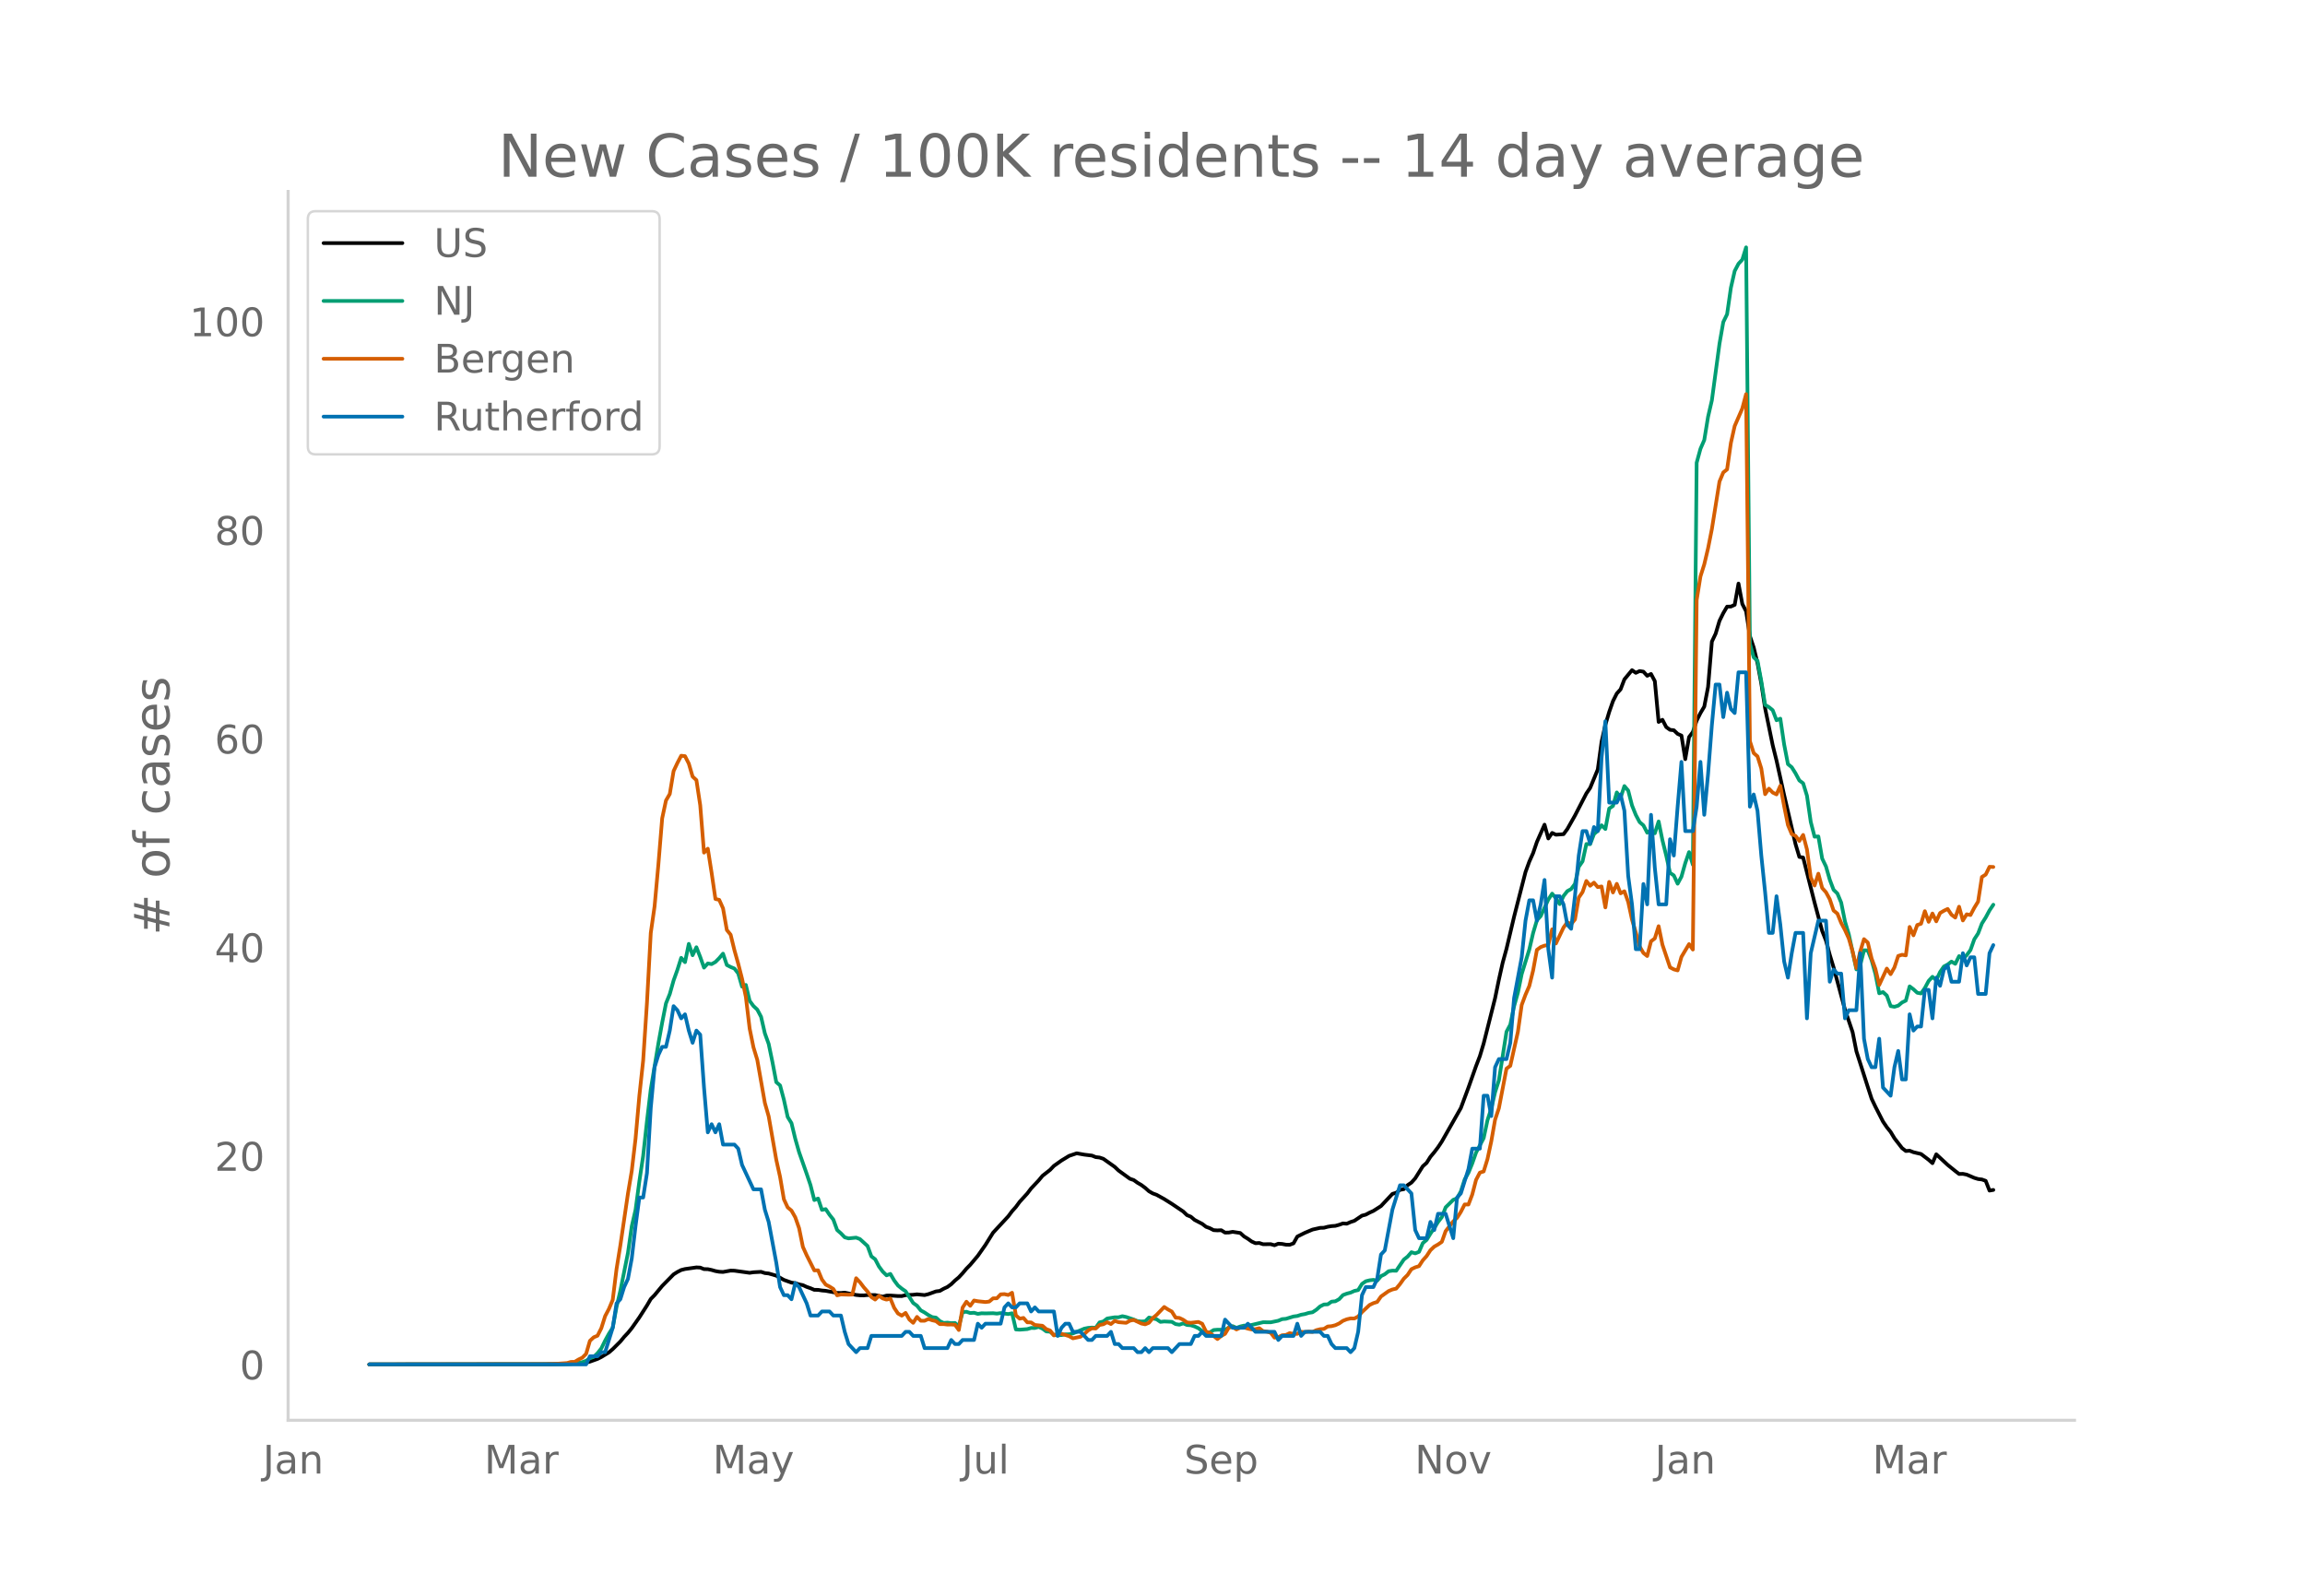 <svg height="864" viewBox="0 0 936 648" width="1248" xmlns="http://www.w3.org/2000/svg" xmlns:xlink="http://www.w3.org/1999/xlink"><defs><style>*{stroke-linecap:butt;stroke-linejoin:round}</style></defs><g id="figure_1"><path d="M0 648h936V0H0z" style="fill:#fff" id="patch_1"/><g id="axes_1"><path d="M117 576.72h725.4V77.76H117z" style="fill:none" id="patch_2"/><path clip-path="url(#ped4d5de750)" d="m149.973 554.039 74.13-.064 9.267-.259 3.089-.209 1.544-.222 1.544-.366 3.09-1.1 1.544-.778 3.088-1.88 1.545-1.326 3.088-3.076 1.545-1.88 1.544-1.643 1.545-1.895 3.088-4.388 3.09-4.828 1.544-2.635 1.544-1.574 3.089-3.723 4.633-4.705 1.544-.982 1.545-.795 1.544-.396 4.633-.662 1.545.074 1.544.618 1.544.026 1.545.325 1.544.444 1.545.276 1.544.085 3.089-.55 1.544.038 6.178.862 1.544-.227 3.089-.173 1.544.5 1.545.167 3.088.887 3.09 1.718 3.088 1.105 1.544.217 1.545.499 1.544.313 1.545.713 1.544.536 1.544.657 1.545.012 1.544.252 1.545.133 4.633.847 1.544.026 1.544-.136 4.634.945 1.544.156 1.544.024 1.545-.149 3.089.01 3.088.664 1.545-.452 1.544-.023 3.089.213 1.544.008 1.545-.379 3.089-.15 1.544-.179 3.089.303 1.544-.378 3.089-1.116 1.544-.196 1.545-.877 1.544-.715 1.544-1.13 1.545-1.5 1.544-1.302 1.545-1.657 1.544-1.847 1.544-1.564 3.09-3.665 3.088-4.41 3.089-4.96 6.177-6.66 1.545-2.072 1.544-1.725 1.544-2.093 3.09-3.385 1.544-2.034 3.088-3.28 1.545-1.856 3.089-2.417 1.544-1.614 3.089-2.19 3.088-1.881 3.09-1.047 3.088.55 3.089.374 1.544.621 1.545.17 1.544.518 4.633 3.283 1.545 1.476 4.633 3.356 1.544.528 1.545 1.107 1.544.9 1.544 1.153 1.545 1.372 1.544.886 1.544.561 3.09 1.717 3.088 1.938 4.633 3.118 1.545 1.489 1.544.624 1.544 1.307 3.09 1.605 1.544 1.19 1.544.566 1.544.802 1.545.096 1.544-.075 1.544.974 1.545-.034 1.544-.283 3.089.47 1.544 1.405 1.545.945 1.544 1.105 1.545.696 1.544-.093 1.544.508 3.09-.03 1.544.446 1.544-.629 1.544.1 1.545.297 1.544.04 1.545-.586 1.544-2.745 3.089-1.537 3.088-1.305 3.09-.696 1.544-.043 1.544-.413 1.544-.258 1.545-.102 1.544-.432 1.545-.55 1.544.119 1.544-.688 1.545-.505 3.089-2.088 1.544-.403 1.544-.826 1.545-.69 3.088-1.968 4.634-4.943 1.544-.459 1.544-1.182 1.545-.279 1.544-1.635 1.545-1.034 1.544-1.728 3.089-4.91 1.544-1.377 1.545-2.454 1.544-1.843 1.544-2.031 1.545-2.333 7.722-13.603 3.088-8.302 3.09-8.746 1.544-4.03 1.544-5.144 4.633-18.378 1.545-7.525 1.544-6.898 1.544-5.623 3.09-13.07 4.632-18.109 1.545-4.242 1.544-3.45 1.544-4.544 3.09-7 1.544 5.6 1.544-2.249 1.544.727 3.09-.227 1.544-2.085 3.088-5.456 4.634-8.989 1.544-2.264 3.089-7.47 1.544-11.278 1.544-6.885 1.545-5.188 1.544-4.412 1.545-3.068 1.544-1.725 1.544-4.041 3.09-3.734 1.544 1.084 1.544-.723 1.544.247 1.545 1.68 1.544-.742 1.545 2.92 1.544 16.556 1.544-.869 1.545 2.962 1.544 1.112 1.545.173 1.544 1.477 1.544.681 1.545 9.585 1.544-8.985 1.544-2.03 1.545-4.642 1.544-3.076 1.545-2.6 1.544-7.999 1.544-18.41 1.545-3.248 1.544-5.182 1.545-3.131 1.544-2.638 1.544-.03 1.545-.698 1.544-8.636 1.545 8.274 1.544 2.989 1.544 10.08 1.545 4.606 1.544 6.36 1.544 8.311 1.545 10.04 3.089 15.026 1.544 6.204 3.089 13.99 4.633 19.948 1.544 5.167 1.545.254 4.633 18.292 3.089 11.534 1.544 3.888 1.545 5.8 1.544 5.084 4.633 17.188 3.089 9.11 1.544 7.79 4.633 14.506 1.545 4.75 1.544 3.253 3.089 6.035 1.544 2.276 1.545 1.916 1.544 2.569 3.089 3.992 1.544 1.191 1.545-.12 1.544.609 3.089.73 3.089 2.35 1.544 1.369 1.544-3.6 4.634 4.303 3.088 2.495 1.545 1.188 1.544-.043 1.545.309 3.088 1.32 1.545.47 1.544.181 1.544.563 1.545 3.952 1.544-.27h0" style="fill:none;stroke:#000;stroke-linecap:round;stroke-width:1.5" id="line2d_1"/><path clip-path="url(#ped4d5de750)" d="m149.973 554.04 78.764-.099 4.633-.235 3.089-.579 1.544-.538 1.544-1.046 1.545-.542 1.544-1.498 1.545-1.963 1.544-3.15 1.544-2.818 1.545-2.449 1.544-8.407 1.544-6.568 3.09-15.373 1.544-10.806 1.544-6.704 1.544-11.582 1.545-10.311 1.544-14.117 1.545-12.907 3.088-18.592 1.545-8.5 1.544-7.814 1.545-3.801 1.544-5.492 1.544-4.306 1.545-4.895 1.544 1.758 1.544-7.426 1.545 4.609 1.544-3.243 1.545 3.934 1.544 4.347 1.544-1.703 1.545.272 1.544-.868 1.545-1.557 1.544-1.82 1.544 4.613 1.545.804 1.544.627 1.545 1.99 1.544 5.354 1.544-.688 1.545 6.47 1.544 2.084 1.545 1.451 1.544 2.91 1.544 6.744 1.545 4.282 1.544 7.43 1.544 8.104 1.545 1.321 1.544 5.778 1.545 7.044 1.544 2.51 1.544 6.371 1.545 5.42 3.089 8.792 1.544 4.575 1.544 6.07 1.545-.613 1.544 4.599 1.545-.304 1.544 2.29 1.544 1.948 1.545 4.245 1.544 1.352 1.544 1.618 1.545.43 3.089-.307 1.544.586 3.089 2.82 1.544 4.197 1.545 1.182 1.544 2.94 1.544 2.081 1.545 1.502 1.544-.586 1.545 2.654 1.544 2.061 1.544 1.27 1.545 1.07 3.089 4.763 1.544 1.1 1.544 1.91 1.545.856 1.544 1.035 1.544.838 1.545.198 1.544 1.42 1.545.747 1.544-.126 1.544.204 1.545-.068 1.544 1.335 1.545-5.75 1.544-.136 1.544.518 1.545-.113 1.544.45 1.545-.245 1.544.054 3.089-.078 1.544.16 1.544-.208 3.09.395 1.544-.32 1.544 6.564 1.544.102 3.09-.245 1.544-.456 1.544.006 1.544-.439 1.545.705 1.544 1.145 1.545.095 1.544 1.363 1.544.099 1.545-.09 1.544-.282 1.544-.037 1.545-.34 4.633-1.953 1.544-.306 1.545-.123 1.544.065 1.545-2.18 1.544-.362 1.544-1.199 3.09-.5h1.544l1.544-.45 1.544.334 3.09 1.042 1.544.65 1.544.134 1.544-.079 1.545-1.54 3.088.72 1.545 1.049 1.544-.164 3.089.14 1.544.933 1.545.239 1.544-.549 1.545.668 1.544.112 1.544.484 1.545.725 1.544 1.19 1.545.722 1.544-.242 1.544-.947 1.545-.126 3.088.04 1.545-.947 1.544-.541 1.545.695 1.544-.555 1.544-.365 1.545.085 3.089-.715 3.088-.736 3.09.03 3.088-.64 1.544-.65 1.545-.13 3.089-.947 1.544-.204 1.544-.508 1.545-.269 1.544-.477 1.544-.252 1.545-1.025 1.544-1.366 1.545-.767 1.544-.068 1.544-1.083 1.545-.153 1.544-.862 1.545-1.656 1.544-.59 1.544-.404 1.545-.692 1.544-.344 1.545-2.5 1.544-1.08 1.544-.389 1.545-.18 1.544.306 1.544-1.812 1.545-.787 1.544-1.216 1.545-.238 1.544.044 3.089-4.53 1.544-1.223 1.545-1.775 1.544.463 1.544-.613 1.545-3.56 1.544-1.288 1.545-2.544 1.544-2.245 1.544-2.49 1.545-1.973 1.544-3.972 3.089-3.055 1.544-.6 1.545-2.847 1.544-4.814 1.544-2.725 1.545-3.802 1.544-4.404 3.089-5.88 1.544-7.256 1.545-4.752 1.544-6.615 1.545-4.84 3.088-19.707 1.545-2.899 1.544-7.501 1.545-5.488 1.544-7.562 3.089-9.988 1.544-6.66 1.544-5.188 1.545-1.696 3.089-6.728 1.544-2.378 1.544 1.877 1.545 2.381 1.544-3.307 1.545-1.976 1.544-.848 1.544-2.082 1.545-6.939 1.544-2.231 1.545-7.024 1.544.061 1.544-4.091 1.545-1.376 1.544-2.204 1.544 1.516 1.545-8.305 1.544-1.073 1.545-5.478 1.544 2.18 1.544-4.762 1.545 1.833 1.544 6.019 1.545 3.86 1.544 2.912 1.544 1.335 1.545 2.974 1.544-1.179 1.545 1.418 1.544-4.804 1.544 7.634 1.545 6.248 1.544 6.997 1.545 1.052 1.544 3.349 1.544-2.865 1.545-5.467 1.544-4.497 1.544 5.127 1.545-163.242 1.544-5.658 1.545-3.553 1.544-9.453 1.544-6.68 3.09-22.953 1.544-8.833 1.544-3.165 1.544-10.764 1.545-6.8 1.544-2.943 1.545-1.662 1.544-4.994 1.544 160.919 1.545 5.576 1.544 1.407 1.544 8.281 1.545 9.61 1.544.896 1.545 1.274 1.544 4.067 1.544-.647 1.545 10.45 1.544 7.993 1.545 1.29 1.544 2.47 1.544 2.889 1.545 1.151 1.544 5.032 1.545 10.655 1.544 5.992 1.544-.095 1.545 8.986 1.544 3.202 1.545 5.39 1.544 4.084 1.544 1.498 1.545 3.714 1.544 7.678 1.544 5.167 3.09 14.274 1.544-1.646 1.544-6.125 1.544.045 1.545 4.026 1.544 5.56 1.545 7.838 1.544-.487 1.544 1.427 1.545 4.265 1.544.276 1.545-.467 1.544-1.288 1.544-.756 1.545-5.78 1.544 1.171 1.544 1.424 1.545.283 1.544-2.221 1.545-2.875 1.544-1.666 1.544 1.352 1.545-3.297 1.544-2.238 1.545-.814 1.544-1.182 1.544.913 1.545-3.134 1.544 1.09 1.545-1.458 1.544-2.116 1.544-4.357 1.545-2.364 1.544-4.043 1.544-2.446 1.545-2.875 1.544-2.306h0" style="fill:none;stroke:#009e73;stroke-linecap:round;stroke-width:1.5" id="line2d_2"/><path clip-path="url(#ped4d5de750)" d="m149.973 554.04 71.042-.097 4.633-.13 4.633-.325 1.544-.454 1.545-.033 1.544-.94 1.545-.747 1.544-1.558 1.544-5.29 1.545-1.429 1.544-.649 1.545-3.051 1.544-4.9 1.544-2.922 1.545-3.7 1.544-12.496 1.544-9.575 3.09-21.064 1.544-9.218 1.544-13.113 1.544-17.397 1.545-14.313 1.544-23.434 1.545-28.367 1.544-10.776 1.544-16.975 1.545-18.792 1.544-7.238 1.545-2.662 1.544-9.282 1.544-3.278 1.545-2.954 1.544.162 1.544 3.019 1.545 5.29 1.544 1.428 1.545 10.16 1.544 19.279 1.544-1.59 1.545 9.834 1.544 10.58 1.545.358 1.544 3.44 1.544 8.796 1.545 1.915 1.544 6.329 1.545 5.485 1.544 6.07 1.544 7.367 1.545 12.886 1.544 7.595 1.545 5.063 3.088 17.527 1.545 5.42 3.088 17.656 1.545 6.946 1.544 9.088 1.545 3.31 1.544 1.299 1.544 2.726 1.545 4.415 1.544 7.594 1.545 3.408 3.088 6.135 1.545-.033 1.544 3.733 1.545 2.077 1.544.779 1.544.974 1.545 2.596 1.544-.357 3.089.098 1.544-.033 1.545-6.653 1.544 1.622 1.544 2.045 1.545 1.753 1.544 2.207 1.545 1.038 1.544-1.525 1.544 1.071 1.545.487 1.544-.454 1.545 3.765 1.544 2.304 1.544.876 1.545-1.103 1.544 2.694 1.545 1.33 1.544-2.401 1.544 1.558h1.545l1.544-.714 1.544.519 1.545.357 1.544 1.2h1.545l1.544.195 1.544-.032 1.545.097 1.544 2.143 1.545-9.12 1.544-2.37 1.544 1.655 1.545-2.142 1.544.292 3.089.325 1.544-.195 1.545-1.298 1.544-.033 1.544-1.59 1.545-.098 1.544.357 1.545-.908 1.544 9.185 1.544 1.33 1.545-.291 1.544 1.785 1.545.032 1.544 1.039 3.089.324 1.544 1.364 1.545.551 1.544 2.013 1.544-.78 1.545.098 3.088.974 1.545.876 3.089-.65 1.544-1.103 1.544-1.46 1.545-.844 1.544.065 1.545-1.428 1.544-.292 1.544-.844 1.545.746 1.544-1.266 1.545.52 3.088.26 1.545-.877 1.544-.292 3.089 1.46 1.544.325 1.545-.649 1.544-1.883 1.544-1.298 3.09-3.213 1.544 1.006 1.544.844 1.544 2.467 1.545.13 1.544.746 1.545 1.071 1.544.162 3.089-.357 1.544.747 1.545 3.18 1.544.52 3.089 2.5 1.544-1.267 1.544-.844 1.545-2.564 1.544-.227 1.545 1.006 1.544-.746 1.544-.065 1.545.487 1.544.324 1.545-.13 1.544-.357 1.544 1.169 1.545.195 1.544.454 1.545 1.98 1.544-.162 1.544-.78 1.545-.13 1.544-.746 1.545.325 1.544-.033 1.544-.843 1.545.13 1.544-.195 1.544.13 1.545-.715 1.544-.389 1.545-.13 1.544-.974 1.544-.13 1.545-.389 1.544-.714 1.545-1.071 1.544-.617 1.544-.357 1.545.033 1.544-.812 1.545-1.785 3.088-2.888 1.545-.747 1.544-.487 1.544-2.207 3.09-2.207 1.544-.65 1.544-.356 1.544-1.85 1.545-2.175 1.544-1.525 1.545-2.337 1.544-.747 1.544-.486 1.545-2.37 1.544-1.72 1.545-2.37 1.544-1.46 1.544-.876 1.545-1.071 1.544-4.35 3.089-3.96 1.544-1.427 1.545-2.435 1.544-3.018 1.544.032 1.545-4.057 1.544-5.94 1.545-2.953 1.544-.487 1.544-4.998 1.545-7.206 1.544-8.795 1.545-4.642 3.088-16.098 1.545-1.136 3.089-13.795 1.544-10.938 1.544-4.154 1.545-3.538 1.544-6.296 1.544-8.374 1.545-1.136 1.544-.584 1.545-.26 1.544-6.362 1.544 5.745 3.09-6.491 1.544-2.11 1.544.747 1.544-1.883 1.545-8.893 1.544-2.24 1.545-4.511 1.544 1.947 1.544-1.266 1.545 1.818 1.544-.26 1.544 8.504 1.545-10.354 1.544 4.285 1.545-3.506 1.544 3.863 1.544-.844 1.545 4.317 1.544 7.173 1.545 5.193 1.544 5.68 1.544 2.694 1.545 1.233 1.544-5.972 1.545-1.169 1.544-4.966 1.544 7.498 3.09 9.218 1.544.811 1.544.422 1.544-5.485 3.09-5.193 1.543 2.207 1.545-141.902 1.544-9.607 1.545-4.9 1.544-6.525 1.544-7.79 3.09-19.311 1.544-3.7 1.544-1.233 1.544-10.744 1.545-6.88 3.089-7.109 1.544-5.842 1.544 140.928 1.545 4.836 1.544 1.33 1.544 4.934 1.545 10.419 1.544-2.24 1.545 1.59 1.544.747 1.544-3.505 1.545 8.276 1.544 7.66 1.545 3.7 1.544.714 1.544 2.045 1.545-2.434 1.544 5.874 1.545 11.393 1.544 3.278 1.544-4.804 1.545 5.81 1.544 1.72 1.545 2.857 1.544 4.576 1.544 1.233 1.545 3.798 1.544 2.888 1.544 3.408 1.545 5.258 1.544 6.784 1.545-6.719 1.544-5.03 1.544 1.395 1.545 6.427 1.544 4.251 1.545 6.524 3.088-6.653 1.545 2.272 1.544-2.727 1.545-4.674 1.544-.486 1.544.26 1.545-11.555 1.544 3.408 1.544-4.187 1.545-.52 1.544-5.095 1.545 4.316 1.544-3.375 1.544 3.18 1.545-3.375 1.544-.909 1.545-.746 1.544 2.337 1.544 1.168 1.545-4.414 1.544 5.583 1.545-2.5 1.544.293 1.544-2.922 1.545-2.531 1.544-9.997 1.544-.974 1.545-3.148 1.544.065h0" style="fill:none;stroke:#d55e00;stroke-linecap:round;stroke-width:1.5" id="line2d_3"/><path clip-path="url(#ped4d5de750)" d="M149.973 554.04h88.03l1.544-3.306h3.09l1.544-1.653h1.544l3.089-9.919 1.544-9.918 1.544-1.653 1.545-4.96 1.544-3.306 1.545-8.265 1.544-13.225 1.544-11.571h1.545l1.544-9.919 1.545-26.45 1.544-16.53 1.544-4.96 1.545-3.305h1.544l1.545-6.613 1.544-9.918 1.544 1.653 1.545 3.306 1.544-1.653 1.544 6.612 1.545 4.96 1.544-4.96 1.545 1.653 1.544 21.49 1.544 18.184 1.545-3.306 1.544 3.306 1.545-3.306 1.544 8.266h4.633l1.545 1.653 1.544 6.612 4.633 9.918h3.089l1.544 8.266 1.545 4.96 3.088 16.53 1.545 9.918 1.544 3.307h1.545l1.544 1.653 1.544-6.613 1.545 1.653 3.089 6.613 1.544 4.959h3.089l1.544-1.653h3.089l1.544 1.653h3.09l1.543 6.612 1.545 4.96 3.089 3.306 1.544-1.653h3.089l1.544-4.96h12.355l1.545-1.653h1.544l1.545 1.653h3.088l1.545 4.96h9.266l1.544-3.306 1.545 1.653h1.544l1.545-1.653h4.633l1.544-6.613 1.545 1.653 1.544-1.653h6.177l1.545-6.612 1.544-1.653 1.545 1.653h1.544l1.544-1.653h3.09l1.544 3.306 1.544-1.653 1.544 1.653h6.178l1.544 9.918 1.545-3.306 1.544-1.653h1.544l1.545 3.306h3.089l3.088 3.307h1.545l1.544-1.654h4.633l1.545-1.653 1.544 4.96h1.545l1.544 1.653h4.633l1.545 1.653h1.544l1.544-1.653 1.545 1.653 1.544-1.653h6.178l1.544 1.653 3.089-3.306h4.633l1.544-3.307h1.545l1.544-1.653 1.545 1.653h6.177l1.544-6.612 3.09 3.306h4.632l1.545-1.653 3.089 3.306h7.722l1.544 3.307 1.544-1.654h4.634l1.544-4.959 1.544 4.96 1.545-1.654h6.177l1.545 1.653h1.544l1.544 3.307 1.545 1.653h4.633l1.544 1.653 1.545-1.653 1.544-6.613 1.545-14.877 1.544-3.307h3.089l1.544-3.306 1.544-9.918 1.545-1.653 3.089-16.531 3.088-9.919h1.545l3.089 3.307 1.544 14.877 1.544 3.306h3.09l1.544-6.612 1.544 3.306 1.544-6.612h3.09l3.088 9.918 1.544-16.53 1.545-1.653 3.088-9.919 1.545-8.265h3.089l1.544-21.49h1.544l1.545 8.265 1.544-19.837 1.545-3.306h3.088l1.545-6.612 1.544-18.184 3.089-16.531 1.544-14.878 1.545-8.265h1.544l1.544 8.265 1.545-6.612 1.544-9.919 1.545 28.103 1.544 11.571 1.544-33.061h1.545l1.544 3.306 1.545 8.265L638 377.16l1.544-13.224 1.545-16.531 1.544-9.919h1.545l1.544 4.96 1.544-6.613 1.545 1.653 1.544-29.755 1.544-14.878 1.545 33.062h3.089l1.544-3.306 1.544 6.612 1.545 26.45 1.544 11.57 1.545 18.185h1.544l1.544-26.45 1.545 8.266 1.544-36.368 1.545 21.49 1.544 14.878h3.089l1.544-26.45 1.545 6.613 1.544-19.837 1.544-18.184 1.545 28.102h3.088l1.545-9.918 1.544-18.184 1.545 21.49 1.544-16.53 1.544-19.838 1.545-16.53h1.544l1.545 13.224 1.544-9.918 1.544 6.612 1.545 1.653 1.544-16.53h3.089l1.544 54.55 1.545-4.958 1.544 6.612 1.544 18.184 1.545 14.878 1.544 16.53h1.545l1.544-14.877 1.544 11.571 1.545 14.878 1.544 6.612 1.545-9.918 1.544-8.266h3.089l1.544 34.715 1.545-26.45 3.088-13.224h3.09l1.544 24.796 1.544-4.959 1.544 1.653h1.545l1.544 18.184 1.544-3.306h3.09l1.544-23.143 1.544 34.714 1.544 8.266 1.545 3.306h1.544l1.545-11.572 1.544 19.837 3.089 3.307 1.544-11.572 1.545-6.612 1.544 11.571h1.544l1.545-26.449 1.544 6.612 1.544-1.653h1.545l1.544-14.877h1.545l1.544 11.571 1.544-16.53 1.545 3.305 1.544-6.612 1.545-1.653 1.544 6.612h3.089l1.544-11.571 1.545 4.959 1.544-3.306h1.544l1.545 14.878h3.088l1.545-16.531 1.544-3.306h0" style="fill:none;stroke:#0072b2;stroke-linecap:round;stroke-width:1.5" id="line2d_4"/><path d="M117 576.72V77.76" style="fill:none;stroke:#d3d3d3;stroke-linecap:square;stroke-linejoin:miter;stroke-width:1.25" id="patch_3"/><path d="M117 576.72h725.4" style="fill:none;stroke:#d3d3d3;stroke-linecap:square;stroke-linejoin:miter;stroke-width:1.25" id="patch_4"/><g id="matplotlib.axis_1"><g id="xtick_1"><g style="fill:#696969" transform="matrix(.16 0 0 -.16 106.752 598.378)" id="text_1"><defs><path d="M9.813 72.906h9.859V5.078q0-13.187-5-19.14-5-5.954-16.094-5.954h-3.75v8.297h3.078q6.531 0 9.219 3.672Q9.813-4.39 9.813 5.078z" id="DejaVuSans-74"/><path d="M34.281 27.484q-10.89 0-15.093-2.484-4.204-2.484-4.204-8.5 0-4.781 3.157-7.594 3.156-2.797 8.562-2.797 7.485 0 12 5.297 4.516 5.297 4.516 14.078v2zm17.922 3.72V0H43.22v8.297Q40.14 3.328 35.547.953q-4.594-2.375-11.234-2.375-8.391 0-13.36 4.719Q6 8.016 6 15.922q0 9.219 6.172 13.906 6.187 4.688 18.437 4.688h12.61v.89q0 6.203-4.078 9.594-4.078 3.39-11.453 3.39-4.688 0-9.141-1.124-4.438-1.125-8.531-3.375v8.312q4.921 1.906 9.562 2.844 4.64.953 9.031.953 11.875 0 17.735-6.156 5.86-6.14 5.86-18.64z" id="DejaVuSans-97"/><path d="M54.89 33.016V0h-8.984v32.719q0 7.765-3.031 11.61-3.031 3.858-9.078 3.858-7.281 0-11.484-4.64-4.204-4.625-4.204-12.64V0H9.08v54.688h9.03v-8.5q3.235 4.937 7.594 7.374Q30.078 56 35.797 56q9.422 0 14.25-5.828 4.844-5.828 4.844-17.156z" id="DejaVuSans-110"/></defs><use xlink:href="#DejaVuSans-74"/><use x="29.492" xlink:href="#DejaVuSans-97"/><use x="90.771" xlink:href="#DejaVuSans-110"/></g></g><g id="xtick_2"><g style="fill:#696969" transform="matrix(.16 0 0 -.16 196.655 598.378)" id="text_2"><defs><path d="M9.813 72.906h14.703l18.593-49.61 18.703 49.61h14.704V0H66.89v64.016l-18.797-50h-9.907l-18.796 50V0H9.813z" id="DejaVuSans-77"/><path d="M41.11 46.297q-1.516.875-3.297 1.281Q36.03 48 33.89 48q-7.625 0-11.703-4.953-4.079-4.953-4.079-14.234V0H9.08v54.688h9.03v-8.5q2.844 4.984 7.375 7.39Q30.031 56 36.531 56q.922 0 2.047-.125 1.125-.11 2.484-.36z" id="DejaVuSans-114"/></defs><use xlink:href="#DejaVuSans-77"/><use x="86.279" xlink:href="#DejaVuSans-97"/><use x="147.559" xlink:href="#DejaVuSans-114"/></g></g><g id="xtick_3"><g style="fill:#696969" transform="matrix(.16 0 0 -.16 289.416 598.378)" id="text_3"><defs><path d="M32.172-5.078q-3.797-9.766-7.422-12.735-3.61-2.984-9.656-2.984H7.906v7.516h5.282q3.703 0 5.75 1.765Q21-9.766 23.483-3.219l1.61 4.094-22.11 53.813H12.5l17.094-42.766 17.093 42.766h9.516z" id="DejaVuSans-121"/></defs><use xlink:href="#DejaVuSans-77"/><use x="86.279" xlink:href="#DejaVuSans-97"/><use x="147.559" xlink:href="#DejaVuSans-121"/></g></g><g id="xtick_4"><g style="fill:#696969" transform="matrix(.16 0 0 -.16 390.511 598.378)" id="text_4"><defs><path d="M8.5 21.578v33.11h8.984V21.922q0-7.766 3.016-11.656 3.031-3.875 9.094-3.875 7.265 0 11.484 4.64 4.234 4.64 4.234 12.656v31h8.985V0h-8.984v8.406Q42.047 3.422 37.718 1q-4.313-2.422-10.032-2.422-9.421 0-14.312 5.86Q8.5 10.296 8.5 21.578zM31.11 56z" id="DejaVuSans-117"/><path d="M9.422 75.984h8.984V0H9.422z" id="DejaVuSans-108"/></defs><use xlink:href="#DejaVuSans-74"/><use x="29.492" xlink:href="#DejaVuSans-117"/><use x="92.871" xlink:href="#DejaVuSans-108"/></g></g><g id="xtick_5"><g style="fill:#696969" transform="matrix(.16 0 0 -.16 480.836 598.378)" id="text_5"><defs><path d="M53.516 70.516V60.89q-5.61 2.687-10.594 4-4.984 1.328-9.625 1.328-8.047 0-12.422-3.125t-4.375-8.89q0-4.845 2.906-7.313 2.907-2.453 11.016-3.97l5.953-1.218q11.031-2.11 16.281-7.406 5.25-5.297 5.25-14.172 0-10.61-7.11-16.078-7.093-5.469-20.812-5.469-5.172 0-11.015 1.172Q13.14.922 6.89 3.219v10.156q6-3.36 11.765-5.078 5.766-1.703 11.328-1.703 8.438 0 13.032 3.312 4.593 3.328 4.593 9.485 0 5.359-3.297 8.39-3.296 3.032-10.812 4.547L27.484 33.5q-11.03 2.188-15.968 6.875-4.922 4.688-4.922 13.047 0 9.672 6.812 15.234 6.813 5.563 18.766 5.563 5.14 0 10.453-.938 5.328-.922 10.89-2.765z" id="DejaVuSans-83"/><path d="M56.203 29.594v-4.39H14.891q.593-9.282 5.593-14.142 5-4.859 13.938-4.859 5.172 0 10.031 1.266 4.86 1.265 9.656 3.812v-8.5Q49.266.734 44.187-.344 39.11-1.422 33.892-1.422q-13.094 0-20.735 7.61-7.64 7.625-7.64 20.625 0 13.421 7.25 21.296Q20.016 56 32.328 56q11.031 0 17.453-7.11 6.422-7.093 6.422-19.296zm-8.984 2.64q-.094 7.36-4.125 11.75-4.032 4.407-10.672 4.407-7.516 0-12.031-4.25-4.516-4.25-5.203-11.97z" id="DejaVuSans-101"/><path d="M18.11 8.203v-29H9.077v75.484h9.031v-8.296q2.844 4.875 7.157 7.234Q29.594 56 35.594 56q9.968 0 16.187-7.906 6.235-7.907 6.235-20.797T51.78 6.484q-6.218-7.906-16.187-7.906-6 0-10.328 2.375-4.313 2.375-7.157 7.25zm30.578 19.094q0 9.906-4.079 15.547-4.078 5.64-11.203 5.64-7.14 0-11.218-5.64-4.079-5.64-4.079-15.547 0-9.906 4.078-15.547 4.079-5.64 11.22-5.64 7.124 0 11.202 5.64t4.078 15.547z" id="DejaVuSans-112"/></defs><use xlink:href="#DejaVuSans-83"/><use x="63.477" xlink:href="#DejaVuSans-101"/><use x="125" xlink:href="#DejaVuSans-112"/></g></g><g id="xtick_6"><g style="fill:#696969" transform="matrix(.16 0 0 -.16 574.509 598.378)" id="text_6"><defs><path d="M9.813 72.906h13.28l32.329-60.984v60.984h9.562V0h-13.28L19.39 60.984V0H9.813z" id="DejaVuSans-78"/><path d="M30.61 48.39q-7.22 0-11.422-5.64-4.204-5.64-4.204-15.453 0-9.813 4.172-15.453 4.188-5.64 11.453-5.64 7.188 0 11.375 5.655 4.203 5.672 4.203 15.438 0 9.719-4.203 15.406-4.187 5.688-11.375 5.688zm0 7.61q11.718 0 18.406-7.625 6.703-7.61 6.703-21.078 0-13.422-6.703-21.078-6.688-7.64-18.407-7.64-11.765 0-18.437 7.64-6.656 7.656-6.656 21.078 0 13.469 6.656 21.078Q18.844 56 30.609 56z" id="DejaVuSans-111"/><path d="M2.984 54.688H12.5L29.594 8.797l17.093 45.89h9.516L35.687 0H23.485z" id="DejaVuSans-118"/></defs><use xlink:href="#DejaVuSans-78"/><use x="74.805" xlink:href="#DejaVuSans-111"/><use x="135.986" xlink:href="#DejaVuSans-118"/></g></g><g id="xtick_7"><g style="fill:#696969" transform="matrix(.16 0 0 -.16 672 598.378)" id="text_7"><use xlink:href="#DejaVuSans-74"/><use x="29.492" xlink:href="#DejaVuSans-97"/><use x="90.771" xlink:href="#DejaVuSans-110"/></g></g><g id="xtick_8"><g style="fill:#696969" transform="matrix(.16 0 0 -.16 760.357 598.378)" id="text_8"><use xlink:href="#DejaVuSans-77"/><use x="86.279" xlink:href="#DejaVuSans-97"/><use x="147.559" xlink:href="#DejaVuSans-114"/></g></g></g><g id="matplotlib.axis_2"><g id="ytick_1"><g style="fill:#696969" transform="matrix(.16 0 0 -.16 97.32 560.119)" id="text_9"><defs><path d="M31.781 66.406q-7.61 0-11.453-7.5Q16.5 51.422 16.5 36.375q0-14.984 3.828-22.484 3.844-7.5 11.453-7.5 7.672 0 11.5 7.5 3.844 7.5 3.844 22.484 0 15.047-3.844 22.531-3.828 7.5-11.5 7.5zm0 7.813q12.266 0 18.735-9.703 6.468-9.688 6.468-28.141 0-18.406-6.468-28.11-6.47-9.687-18.735-9.687-12.25 0-18.718 9.688-6.47 9.703-6.47 28.109 0 18.453 6.47 28.14Q19.53 74.22 31.78 74.22z" id="DejaVuSans-48"/></defs><use xlink:href="#DejaVuSans-48"/></g></g><g id="ytick_2"><g style="fill:#696969" transform="matrix(.16 0 0 -.16 87.14 475.401)" id="text_10"><defs><path d="M19.188 8.297h34.421V0H7.33v8.297q5.609 5.812 15.296 15.594 9.703 9.797 12.188 12.64 4.734 5.313 6.609 9 1.89 3.688 1.89 7.25 0 5.813-4.078 9.469-4.078 3.672-10.625 3.672-4.64 0-9.797-1.61-5.14-1.609-11-4.89v9.969Q13.767 71.78 18.938 73q5.188 1.219 9.485 1.219 11.328 0 18.062-5.672 6.735-5.656 6.735-15.125 0-4.5-1.688-8.531-1.672-4.016-6.125-9.485-1.218-1.422-7.765-8.187-6.532-6.766-18.453-18.922z" id="DejaVuSans-50"/></defs><use xlink:href="#DejaVuSans-50"/><use x="63.623" xlink:href="#DejaVuSans-48"/></g></g><g id="ytick_3"><g style="fill:#696969" transform="matrix(.16 0 0 -.16 87.14 390.683)" id="text_11"><defs><path d="M37.797 64.313 12.89 25.39h24.906zm-2.594 8.593H47.61V25.391h10.407v-8.203H47.609V0h-9.812v17.188H4.89v9.515z" id="DejaVuSans-52"/></defs><use xlink:href="#DejaVuSans-52"/><use x="63.623" xlink:href="#DejaVuSans-48"/></g></g><g id="ytick_4"><g style="fill:#696969" transform="matrix(.16 0 0 -.16 87.14 305.965)" id="text_12"><defs><path d="M33.016 40.375q-6.641 0-10.532-4.547-3.875-4.531-3.875-12.437 0-7.86 3.875-12.438 3.891-4.562 10.532-4.562 6.64 0 10.515 4.562 3.875 4.578 3.875 12.438 0 7.906-3.875 12.437-3.875 4.547-10.515 4.547zm19.578 30.922v-8.984q-3.719 1.75-7.5 2.671-3.782.938-7.5.938-9.766 0-14.922-6.594-5.14-6.594-5.875-19.922 2.875 4.25 7.219 6.516 4.359 2.266 9.578 2.266 10.984 0 17.36-6.672 6.374-6.657 6.374-18.125 0-11.235-6.64-18.032-6.641-6.78-17.672-6.78-12.657 0-19.344 9.687-6.688 9.703-6.688 28.109 0 17.281 8.204 27.563 8.203 10.28 22.015 10.28 3.719 0 7.5-.734t7.89-2.187z" id="DejaVuSans-54"/></defs><use xlink:href="#DejaVuSans-54"/><use x="63.623" xlink:href="#DejaVuSans-48"/></g></g><g id="ytick_5"><g style="fill:#696969" transform="matrix(.16 0 0 -.16 87.14 221.248)" id="text_13"><defs><path d="M31.781 34.625q-7.031 0-11.062-3.766-4.016-3.765-4.016-10.343 0-6.594 4.016-10.36Q24.75 6.391 31.78 6.391q7.032 0 11.078 3.78 4.063 3.798 4.063 10.345 0 6.578-4.031 10.343-4.016 3.766-11.11 3.766zm-9.86 4.188q-6.343 1.562-9.89 5.906Q8.5 49.079 8.5 55.329q0 8.733 6.219 13.812 6.234 5.078 17.062 5.078 10.89 0 17.094-5.078 6.203-5.079 6.203-13.813 0-6.25-3.547-10.61-3.531-4.343-9.828-5.906 7.125-1.656 11.094-6.5 3.984-4.828 3.984-11.796 0-10.61-6.468-16.282-6.47-5.656-18.532-5.656-12.047 0-18.531 5.656-6.469 5.672-6.469 16.282 0 6.968 4 11.797 4.016 4.843 11.14 6.5zM18.314 54.39q0-5.657 3.53-8.828 3.548-3.172 9.938-3.172 6.36 0 9.938 3.172 3.593 3.171 3.593 8.828 0 5.672-3.593 8.843-3.578 3.172-9.938 3.172-6.39 0-9.937-3.172-3.532-3.172-3.532-8.843z" id="DejaVuSans-56"/></defs><use xlink:href="#DejaVuSans-56"/><use x="63.623" xlink:href="#DejaVuSans-48"/></g></g><g id="ytick_6"><g style="fill:#696969" transform="matrix(.16 0 0 -.16 76.96 136.53)" id="text_14"><defs><path d="M12.406 8.297h16.11v55.625l-17.532-3.516v8.985l17.438 3.515h9.86V8.296H54.39V0H12.406z" id="DejaVuSans-49"/></defs><use xlink:href="#DejaVuSans-49"/><use x="63.623" xlink:href="#DejaVuSans-48"/><use x="127.246" xlink:href="#DejaVuSans-48"/></g></g><g style="fill:#696969" transform="matrix(0 -.2 -.2 0 68.8 379.813)" id="text_15"><defs><path d="M51.125 44H36.922l-4.11-16.313h14.313zm-7.328 27.781-5.078-20.265h14.265L58.11 71.78h7.813L60.89 51.516h15.234V44h-17.14l-4-16.313h15.53V20.22H53.079L48 0h-7.813l5.032 20.219H30.906L25.875 0h-7.86l5.079 20.219H7.719v7.468h17.187L29 44H13.281v7.516h17.625l4.985 20.265z" id="DejaVuSans-35"/><path d="M37.11 75.984V68.5h-8.594q-4.828 0-6.72-1.953-1.874-1.953-1.874-7.031v-4.828h14.797v-6.985H19.922V0H10.89v47.703H2.297v6.984h8.594V58.5q0 9.125 4.25 13.297 4.25 4.187 13.468 4.187z" id="DejaVuSans-102"/><path d="M48.781 52.594v-8.407q-3.812 2.11-7.64 3.157-3.828 1.047-7.735 1.047-8.75 0-13.593-5.547-4.829-5.532-4.829-15.547 0-10.016 4.829-15.563 4.843-5.53 13.593-5.53 3.907 0 7.735 1.046 3.828 1.047 7.64 3.156V2.094Q45.016.344 40.984-.531q-4.015-.89-8.562-.89-12.36 0-19.64 7.765-7.266 7.765-7.266 20.953 0 13.375 7.343 21.031Q20.22 56 33.016 56q4.14 0 8.093-.86 3.953-.843 7.672-2.546z" id="DejaVuSans-99"/><path d="M44.281 53.078v-8.5q-3.797 1.953-7.906 2.922-4.094.984-8.5.984-6.688 0-10.031-2.047-3.344-2.046-3.344-6.156 0-3.125 2.39-4.906 2.391-1.781 9.626-3.39l3.078-.688q9.562-2.047 13.593-5.781 4.032-3.735 4.032-10.422 0-7.625-6.032-12.078-6.03-4.438-16.578-4.438-4.39 0-9.156.86Q10.688.296 5.422 2v9.281q4.984-2.594 9.812-3.89 4.829-1.282 9.579-1.282 6.343 0 9.75 2.172 3.421 2.172 3.421 6.125 0 3.656-2.468 5.61-2.453 1.953-10.813 3.765l-3.125.735q-8.344 1.75-12.062 5.39-3.704 3.64-3.704 9.985 0 7.718 5.47 11.906Q16.75 56 26.811 56q4.97 0 9.36-.734 4.406-.72 8.11-2.188z" id="DejaVuSans-115"/></defs><use xlink:href="#DejaVuSans-35"/><use x="83.789" xlink:href="#DejaVuSans-32"/><use x="115.576" xlink:href="#DejaVuSans-111"/><use x="176.758" xlink:href="#DejaVuSans-102"/><use x="211.963" xlink:href="#DejaVuSans-32"/><use x="243.75" xlink:href="#DejaVuSans-99"/><use x="298.73" xlink:href="#DejaVuSans-97"/><use x="360.01" xlink:href="#DejaVuSans-115"/><use x="412.109" xlink:href="#DejaVuSans-101"/><use x="473.633" xlink:href="#DejaVuSans-115"/></g></g><g style="fill:#696969" transform="matrix(.24 0 0 -.24 202.252 71.76)" id="text_16"><defs><path d="M4.203 54.688h8.985l11.234-42.672 11.172 42.672h10.593l11.235-42.672 11.187 42.672h8.985L63.28 0H52.688L40.922 44.828 29.109 0H18.5z" id="DejaVuSans-119"/><path d="M64.406 67.281v-10.39q-4.984 4.64-10.625 6.922-5.64 2.296-11.984 2.296-12.5 0-19.14-7.64-6.641-7.64-6.641-22.094 0-14.406 6.64-22.047 6.64-7.64 19.14-7.64 6.345 0 11.985 2.296 5.64 2.297 10.625 6.938V5.609Q59.234 2.094 53.437.33q-5.78-1.75-12.218-1.75-16.563 0-26.094 10.124-9.516 10.14-9.516 27.672 0 17.578 9.516 27.703 9.531 10.14 26.094 10.14 6.531 0 12.312-1.734 5.797-1.734 10.875-5.203z" id="DejaVuSans-67"/><path d="M25.39 72.906h8.297L8.297-9.28H0z" id="DejaVuSans-47"/><path d="M9.813 72.906h9.859V42.094L52.39 72.906h12.703L28.906 38.922 67.672 0H54.688L19.672 35.11V0h-9.86z" id="DejaVuSans-75"/><path d="M9.422 54.688h8.984V0H9.422zm0 21.296h8.984v-11.39H9.422z" id="DejaVuSans-105"/><path d="M45.406 46.39v29.594h8.985V0h-8.985v8.203Q42.578 3.328 38.25.953q-4.313-2.375-10.375-2.375-9.906 0-16.14 7.906-6.22 7.922-6.22 20.813 0 12.89 6.22 20.797Q17.968 56 27.874 56q6.063 0 10.375-2.375 4.328-2.36 7.156-7.234zm-30.61-19.093q0-9.906 4.079-15.547 4.078-5.64 11.203-5.64 7.125 0 11.219 5.64 4.11 5.64 4.11 15.547 0 9.906-4.11 15.547-4.094 5.64-11.219 5.64-7.125 0-11.203-5.64-4.078-5.64-4.078-15.547z" id="DejaVuSans-100"/><path d="M18.313 70.219V54.688h18.5v-6.985h-18.5V18.016q0-6.688 1.828-8.594 1.828-1.906 7.453-1.906h9.218V0h-9.218q-10.407 0-14.36 3.875-3.953 3.89-3.953 14.14v29.688H2.687v6.984h6.594V70.22z" id="DejaVuSans-116"/><path d="M4.89 31.39h26.313v-8H4.891z" id="DejaVuSans-45"/><path d="M45.406 27.984q0 9.766-4.031 15.125-4.016 5.375-11.297 5.375-7.219 0-11.25-5.375-4.031-5.359-4.031-15.125 0-9.718 4.031-15.093t11.25-5.375q7.281 0 11.297 5.375 4.031 5.375 4.031 15.093zm8.985-21.203q0-13.953-6.203-20.765Q42-20.797 29.203-20.797q-4.734 0-8.937.703-4.203.703-8.157 2.172v8.735q3.954-2.141 7.813-3.157 3.86-1.031 7.86-1.031 8.843 0 13.234 4.61 4.39 4.609 4.39 13.937v4.453q-2.781-4.844-7.125-7.234Q33.938 0 27.875 0 17.828 0 11.672 7.656q-6.156 7.672-6.156 20.328 0 12.688 6.156 20.344Q17.828 56 27.875 56q6.063 0 10.406-2.39 4.344-2.391 7.125-7.22v8.297h8.985z" id="DejaVuSans-103"/></defs><use xlink:href="#DejaVuSans-78"/><use x="74.805" xlink:href="#DejaVuSans-101"/><use x="136.328" xlink:href="#DejaVuSans-119"/><use x="218.115" xlink:href="#DejaVuSans-32"/><use x="249.902" xlink:href="#DejaVuSans-67"/><use x="319.727" xlink:href="#DejaVuSans-97"/><use x="381.006" xlink:href="#DejaVuSans-115"/><use x="433.105" xlink:href="#DejaVuSans-101"/><use x="494.629" xlink:href="#DejaVuSans-115"/><use x="546.729" xlink:href="#DejaVuSans-32"/><use x="578.516" xlink:href="#DejaVuSans-47"/><use x="612.207" xlink:href="#DejaVuSans-32"/><use x="643.994" xlink:href="#DejaVuSans-49"/><use x="707.617" xlink:href="#DejaVuSans-48"/><use x="771.24" xlink:href="#DejaVuSans-48"/><use x="834.863" xlink:href="#DejaVuSans-75"/><use x="900.439" xlink:href="#DejaVuSans-32"/><use x="932.227" xlink:href="#DejaVuSans-114"/><use x="971.09" xlink:href="#DejaVuSans-101"/><use x="1032.613" xlink:href="#DejaVuSans-115"/><use x="1084.713" xlink:href="#DejaVuSans-105"/><use x="1112.496" xlink:href="#DejaVuSans-100"/><use x="1175.973" xlink:href="#DejaVuSans-101"/><use x="1237.496" xlink:href="#DejaVuSans-110"/><use x="1300.875" xlink:href="#DejaVuSans-116"/><use x="1340.084" xlink:href="#DejaVuSans-115"/><use x="1392.184" xlink:href="#DejaVuSans-32"/><use x="1423.971" xlink:href="#DejaVuSans-45"/><use x="1460.055" xlink:href="#DejaVuSans-45"/><use x="1496.139" xlink:href="#DejaVuSans-32"/><use x="1527.926" xlink:href="#DejaVuSans-49"/><use x="1591.549" xlink:href="#DejaVuSans-52"/><use x="1655.172" xlink:href="#DejaVuSans-32"/><use x="1686.959" xlink:href="#DejaVuSans-100"/><use x="1750.436" xlink:href="#DejaVuSans-97"/><use x="1811.715" xlink:href="#DejaVuSans-121"/><use x="1870.895" xlink:href="#DejaVuSans-32"/><use x="1902.682" xlink:href="#DejaVuSans-97"/><use x="1963.961" xlink:href="#DejaVuSans-118"/><use x="2023.141" xlink:href="#DejaVuSans-101"/><use x="2084.664" xlink:href="#DejaVuSans-114"/><use x="2125.777" xlink:href="#DejaVuSans-97"/><use x="2187.057" xlink:href="#DejaVuSans-103"/><use x="2250.533" xlink:href="#DejaVuSans-101"/></g><g id="legend_1"><path d="M128.2 184.5h136.45q3.2 0 3.2-3.2V88.96q0-3.2-3.2-3.2H128.2q-3.2 0-3.2 3.2v92.34q0 3.2 3.2 3.2z" style="fill:none;opacity:.8;stroke:#ccc;stroke-linejoin:miter" id="patch_5"/><path d="M131.4 98.718h32" style="fill:none;stroke:#000;stroke-linecap:round;stroke-width:1.5" id="line2d_5"/><g style="fill:#696969" transform="matrix(.16 0 0 -.16 176.2 104.317)" id="text_17"><defs><path d="M8.688 72.906h9.921V28.61q0-11.718 4.235-16.875 4.25-5.14 13.781-5.14 9.469 0 13.719 5.14 4.25 5.157 4.25 16.875v44.297H64.5V27.391q0-14.25-7.063-21.532-7.046-7.28-20.812-7.28-13.828 0-20.89 7.28-7.047 7.282-7.047 21.532z" id="DejaVuSans-85"/></defs><use xlink:href="#DejaVuSans-85"/><use x="73.193" xlink:href="#DejaVuSans-83"/></g><path d="M131.4 122.203h32" style="fill:none;stroke:#009e73;stroke-linecap:round;stroke-width:1.5" id="line2d_7"/><g style="fill:#696969" transform="matrix(.16 0 0 -.16 176.2 127.802)" id="text_18"><use xlink:href="#DejaVuSans-78"/><use x="74.805" xlink:href="#DejaVuSans-74"/></g><path d="M131.4 145.688h32" style="fill:none;stroke:#d55e00;stroke-linecap:round;stroke-width:1.5" id="line2d_9"/><g style="fill:#696969" transform="matrix(.16 0 0 -.16 176.2 151.287)" id="text_19"><defs><path d="M19.672 34.813V8.108H35.5q7.953 0 11.781 3.297 3.844 3.297 3.844 10.078 0 6.844-3.844 10.078-3.828 3.25-11.781 3.25zm0 29.984V42.828h14.61q7.218 0 10.75 2.703 3.546 2.719 3.546 8.282 0 5.515-3.547 8.25-3.531 2.734-10.75 2.734zm-9.86 8.11h25.204q11.28 0 17.375-4.688Q58.5 63.53 58.5 54.89q0-6.703-3.125-10.657-3.125-3.953-9.188-4.922 7.282-1.562 11.313-6.53 4.031-4.954 4.031-12.376 0-9.765-6.64-15.093Q48.25 0 35.984 0H9.812z" id="DejaVuSans-66"/></defs><use xlink:href="#DejaVuSans-66"/><use x="68.604" xlink:href="#DejaVuSans-101"/><use x="130.127" xlink:href="#DejaVuSans-114"/><use x="169.49" xlink:href="#DejaVuSans-103"/><use x="232.967" xlink:href="#DejaVuSans-101"/><use x="294.49" xlink:href="#DejaVuSans-110"/></g><path d="M131.4 169.173h32" style="fill:none;stroke:#0072b2;stroke-linecap:round;stroke-width:1.5" id="line2d_11"/><g style="fill:#696969" transform="matrix(.16 0 0 -.16 176.2 174.773)" id="text_20"><defs><path d="M44.39 34.188q3.172-1.079 6.172-4.594 3-3.516 6.032-9.672L66.609 0H56l-9.313 18.703q-3.624 7.328-7.015 9.719-3.39 2.39-9.25 2.39h-10.75V0h-9.86v72.906h22.266q12.5 0 18.656-5.234 6.157-5.219 6.157-15.766 0-6.89-3.203-11.437-3.204-4.532-9.297-6.282zM19.673 64.797V38.922h12.406q7.125 0 10.766 3.297 3.64 3.297 3.64 9.687 0 6.39-3.64 9.64-3.64 3.25-10.766 3.25z" id="DejaVuSans-82"/><path d="M54.89 33.016V0h-8.984v32.719q0 7.765-3.031 11.61-3.031 3.858-9.078 3.858-7.281 0-11.484-4.64-4.204-4.625-4.204-12.64V0H9.08v75.984h9.03V46.188q3.235 4.937 7.594 7.374Q30.078 56 35.797 56q9.422 0 14.25-5.828 4.844-5.828 4.844-17.156z" id="DejaVuSans-104"/></defs><use xlink:href="#DejaVuSans-82"/><use x="64.982" xlink:href="#DejaVuSans-117"/><use x="128.361" xlink:href="#DejaVuSans-116"/><use x="167.57" xlink:href="#DejaVuSans-104"/><use x="230.949" xlink:href="#DejaVuSans-101"/><use x="292.473" xlink:href="#DejaVuSans-114"/><use x="333.586" xlink:href="#DejaVuSans-102"/><use x="368.791" xlink:href="#DejaVuSans-111"/><use x="429.973" xlink:href="#DejaVuSans-114"/><use x="469.336" xlink:href="#DejaVuSans-100"/></g></g></g></g><defs><clipPath id="ped4d5de750"><path d="M117 77.76h725.4v498.96H117z"/></clipPath></defs></svg>